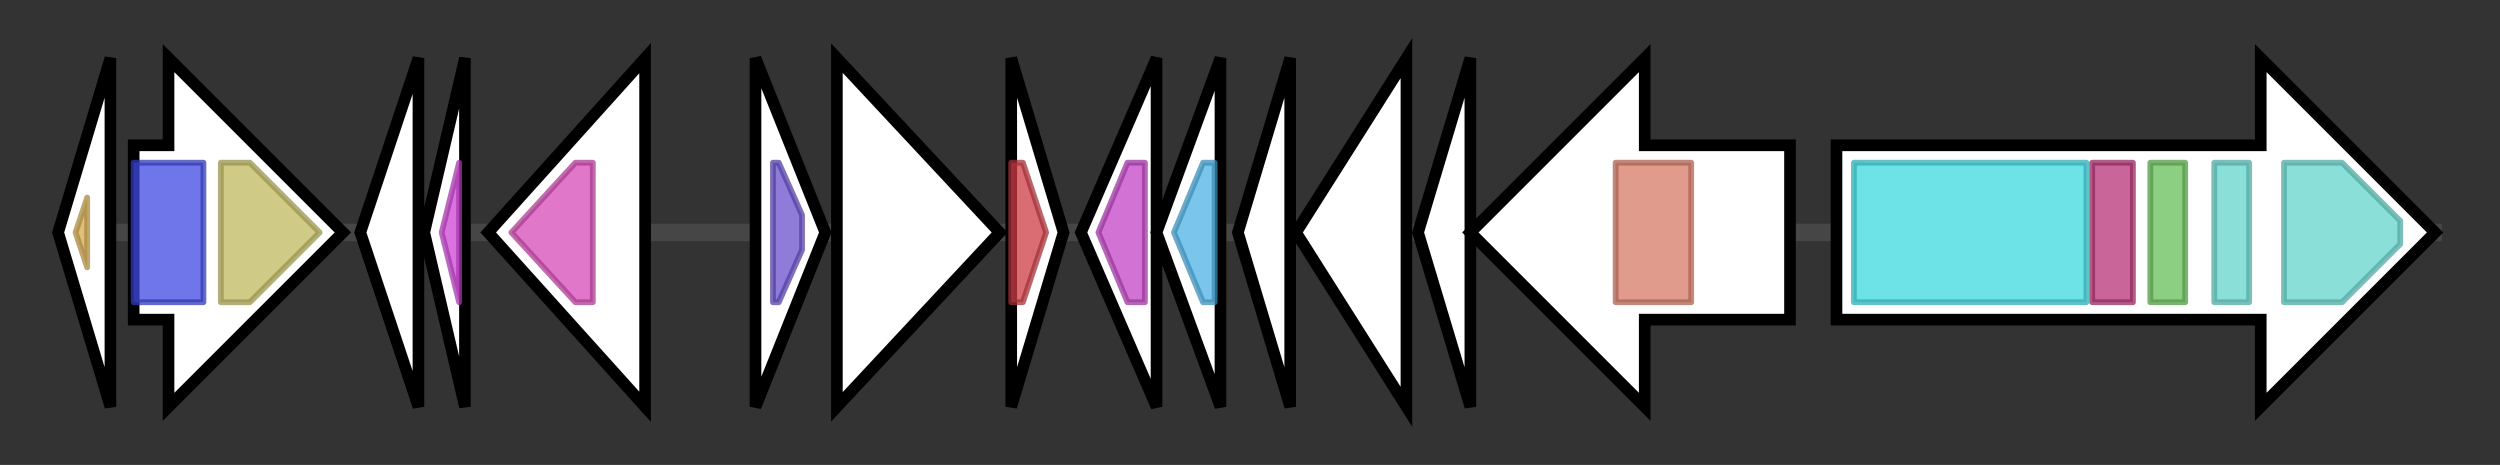 <svg version="1.1" baseProfile="full" xmlns="http://www.w3.org/2000/svg" width="430.167" height="80">
	<rect width="100%" height="100%" fill="#333333" stroke="none"/>
	<g>
		<line x1="10" y1="40.0" x2="420.167" y2="40.0" style="stroke:rgb(70,70,70); stroke-width:3 "/>
		<g>
			<title> (ctg6265_1)</title>
			<polygon class=" (ctg6265_1)" points="10,40 19,10 19,70" fill="rgb(255,255,255)" fill-opacity="1.0" stroke="rgb(0,0,0)" stroke-width="2"  />
			<g>
				<title>Peptidase_S15 (PF02129)
"X-Pro dipeptidyl-peptidase (S15 family)"</title>
				<polygon class="PF02129" points="13,40 15,34 15,46" stroke-linejoin="round" width="5" height="24" fill="rgb(210,171,79)" stroke="rgb(168,136,63)" stroke-width="1" opacity="0.75" />
			</g>
		</g>
		<g>
			<title> (ctg6265_2)</title>
			<polygon class=" (ctg6265_2)" points="23,25 29,25 29,10 59,40 29,70 29,55 23,55" fill="rgb(255,255,255)" fill-opacity="1.0" stroke="rgb(0,0,0)" stroke-width="2"  />
			<g>
				<title>MR_MLE_N (PF02746)
"Mandelate racemase / muconate lactonizing enzyme, N-terminal domain"</title>
				<rect class="PF02746" x="23" y="28" stroke-linejoin="round" width="12" height="24" fill="rgb(63,73,226)" stroke="rgb(50,58,180)" stroke-width="1" opacity="0.75" />
			</g>
			<g>
				<title>MR_MLE_C (PF13378)
"Enolase C-terminal domain-like"</title>
				<polygon class="PF13378" points="38,28 43,28 55,40 43,52 38,52" stroke-linejoin="round" width="20" height="24" fill="rgb(191,184,94)" stroke="rgb(152,147,75)" stroke-width="1" opacity="0.75" />
			</g>
		</g>
		<g>
			<title> (ctg6265_3)</title>
			<polygon class=" (ctg6265_3)" points="62,40 72,10 72,70" fill="rgb(255,255,255)" fill-opacity="1.0" stroke="rgb(0,0,0)" stroke-width="2"  />
		</g>
		<g>
			<title> (ctg6265_4)</title>
			<polygon class=" (ctg6265_4)" points="73,40 80,10 80,70" fill="rgb(255,255,255)" fill-opacity="1.0" stroke="rgb(0,0,0)" stroke-width="2"  />
			<g>
				<title>DUF433 (PF04255)
"Protein of unknown function (DUF433)"</title>
				<polygon class="PF04255" points="76,40 79,28 79,28 79,52 79,52" stroke-linejoin="round" width="5" height="24" fill="rgb(205,68,213)" stroke="rgb(164,54,170)" stroke-width="1" opacity="0.75" />
			</g>
		</g>
		<g>
			<title> (ctg6265_5)</title>
			<polygon class=" (ctg6265_5)" points="84,40 111,10 111,70" fill="rgb(255,255,255)" fill-opacity="1.0" stroke="rgb(0,0,0)" stroke-width="2"  />
			<g>
				<title>Methyltransf_31 (PF13847)
"Methyltransferase domain"</title>
				<polygon class="PF13847" points="88,40 99,28 102,28 102,52 99,52" stroke-linejoin="round" width="15" height="24" fill="rgb(214,74,181)" stroke="rgb(171,59,144)" stroke-width="1" opacity="0.75" />
			</g>
		</g>
		<g>
			<title> (ctg6265_6)</title>
			<polygon class=" (ctg6265_6)" points="130,10 142,40 130,70" fill="rgb(255,255,255)" fill-opacity="1.0" stroke="rgb(0,0,0)" stroke-width="2"  />
			<g>
				<title>HTH_3 (PF01381)
"Helix-turn-helix"</title>
				<polygon class="PF01381" points="133,28 134,28 138,37 138,43 134,52 133,52" stroke-linejoin="round" width="5" height="24" fill="rgb(105,79,202)" stroke="rgb(83,63,161)" stroke-width="1" opacity="0.75" />
			</g>
		</g>
		<g>
			<title> (ctg6265_7)</title>
			<polygon class=" (ctg6265_7)" points="144,10 172,40 144,70" fill="rgb(255,255,255)" fill-opacity="1.0" stroke="rgb(0,0,0)" stroke-width="2"  />
		</g>
		<g>
			<title> (ctg6265_8)</title>
			<polygon class=" (ctg6265_8)" points="174,10 183,40 174,70" fill="rgb(255,255,255)" fill-opacity="1.0" stroke="rgb(0,0,0)" stroke-width="2"  />
			<g>
				<title>PhdYeFM_antitox (PF02604)
"Antitoxin Phd_YefM, type II toxin-antitoxin system"</title>
				<polygon class="PF02604" points="174,28 176,28 180,40 176,52 174,52" stroke-linejoin="round" width="7" height="24" fill="rgb(204,60,69)" stroke="rgb(163,48,55)" stroke-width="1" opacity="0.75" />
			</g>
		</g>
		<g>
			<title> (ctg6265_9)</title>
			<polygon class=" (ctg6265_9)" points="186,40 199,10 199,70" fill="rgb(255,255,255)" fill-opacity="1.0" stroke="rgb(0,0,0)" stroke-width="2"  />
			<g>
				<title>HEPN (PF05168)
"HEPN domain"</title>
				<polygon class="PF05168" points="189,40 194,28 197,28 197,52 194,52" stroke-linejoin="round" width="11" height="24" fill="rgb(194,67,198)" stroke="rgb(155,53,158)" stroke-width="1" opacity="0.75" />
			</g>
		</g>
		<g>
			<title> (ctg6265_10)</title>
			<polygon class=" (ctg6265_10)" points="199,40 210,10 210,70" fill="rgb(255,255,255)" fill-opacity="1.0" stroke="rgb(0,0,0)" stroke-width="2"  />
			<g>
				<title>Polbeta (PF18765)
"Polymerase beta, Nucleotidyltransferase"</title>
				<polygon class="PF18765" points="202,40 207,28 209,28 209,52 207,52" stroke-linejoin="round" width="10" height="24" fill="rgb(76,177,228)" stroke="rgb(60,141,182)" stroke-width="1" opacity="0.75" />
			</g>
		</g>
		<g>
			<title> (ctg6265_11)</title>
			<polygon class=" (ctg6265_11)" points="213,40 222,10 222,70" fill="rgb(255,255,255)" fill-opacity="1.0" stroke="rgb(0,0,0)" stroke-width="2"  />
		</g>
		<g>
			<title> (ctg6265_12)</title>
			<polygon class=" (ctg6265_12)" points="223,40 242,10 242,70" fill="rgb(255,255,255)" fill-opacity="1.0" stroke="rgb(0,0,0)" stroke-width="2"  />
		</g>
		<g>
			<title> (ctg6265_13)</title>
			<polygon class=" (ctg6265_13)" points="244,40 253,10 253,70" fill="rgb(255,255,255)" fill-opacity="1.0" stroke="rgb(0,0,0)" stroke-width="2"  />
		</g>
		<g>
			<title> (ctg6265_14)</title>
			<polygon class=" (ctg6265_14)" points="308,25 283,25 283,10 253,40 283,70 283,55 308,55" fill="rgb(255,255,255)" fill-opacity="1.0" stroke="rgb(0,0,0)" stroke-width="2"  />
			<g>
				<title>AAA_21 (PF13304)
"AAA domain, putative AbiEii toxin, Type IV TA system"</title>
				<rect class="PF13304" x="278" y="28" stroke-linejoin="round" width="13" height="24" fill="rgb(215,121,101)" stroke="rgb(172,96,80)" stroke-width="1" opacity="0.75" />
			</g>
		</g>
		<g>
			<title> (ctg6265_15)</title>
			<polygon class=" (ctg6265_15)" points="316,25 389,25 389,10 419,40 389,70 389,55 316,55" fill="rgb(255,255,255)" fill-opacity="1.0" stroke="rgb(0,0,0)" stroke-width="2"  />
			<g>
				<title>AMP-binding (PF00501)
"AMP-binding enzyme"</title>
				<rect class="PF00501" x="319" y="28" stroke-linejoin="round" width="40" height="24" fill="rgb(60,217,223)" stroke="rgb(48,173,178)" stroke-width="1" opacity="0.75" />
			</g>
			<g>
				<title>AMP-binding_C (PF13193)
"AMP-binding enzyme C-terminal domain"</title>
				<rect class="PF13193" x="360" y="28" stroke-linejoin="round" width="7" height="24" fill="rgb(182,50,118)" stroke="rgb(145,39,94)" stroke-width="1" opacity="0.75" />
			</g>
			<g>
				<title>PP-binding (PF00550)
"Phosphopantetheine attachment site"</title>
				<rect class="PF00550" x="370" y="28" stroke-linejoin="round" width="6" height="24" fill="rgb(103,191,88)" stroke="rgb(82,152,70)" stroke-width="1" opacity="0.75" />
			</g>
			<g>
				<title>NAD_binding_4 (PF07993)
"Male sterility protein"</title>
				<rect class="PF07993" x="381" y="28" stroke-linejoin="round" width="6" height="24" fill="rgb(100,212,204)" stroke="rgb(80,169,163)" stroke-width="1" opacity="0.75" />
			</g>
			<g>
				<title>NAD_binding_4 (PF07993)
"Male sterility protein"</title>
				<polygon class="PF07993" points="393,28 403,28 413,38 413,42 403,52 393,52" stroke-linejoin="round" width="20" height="24" fill="rgb(100,212,204)" stroke="rgb(80,169,163)" stroke-width="1" opacity="0.75" />
			</g>
		</g>
	</g>
</svg>
